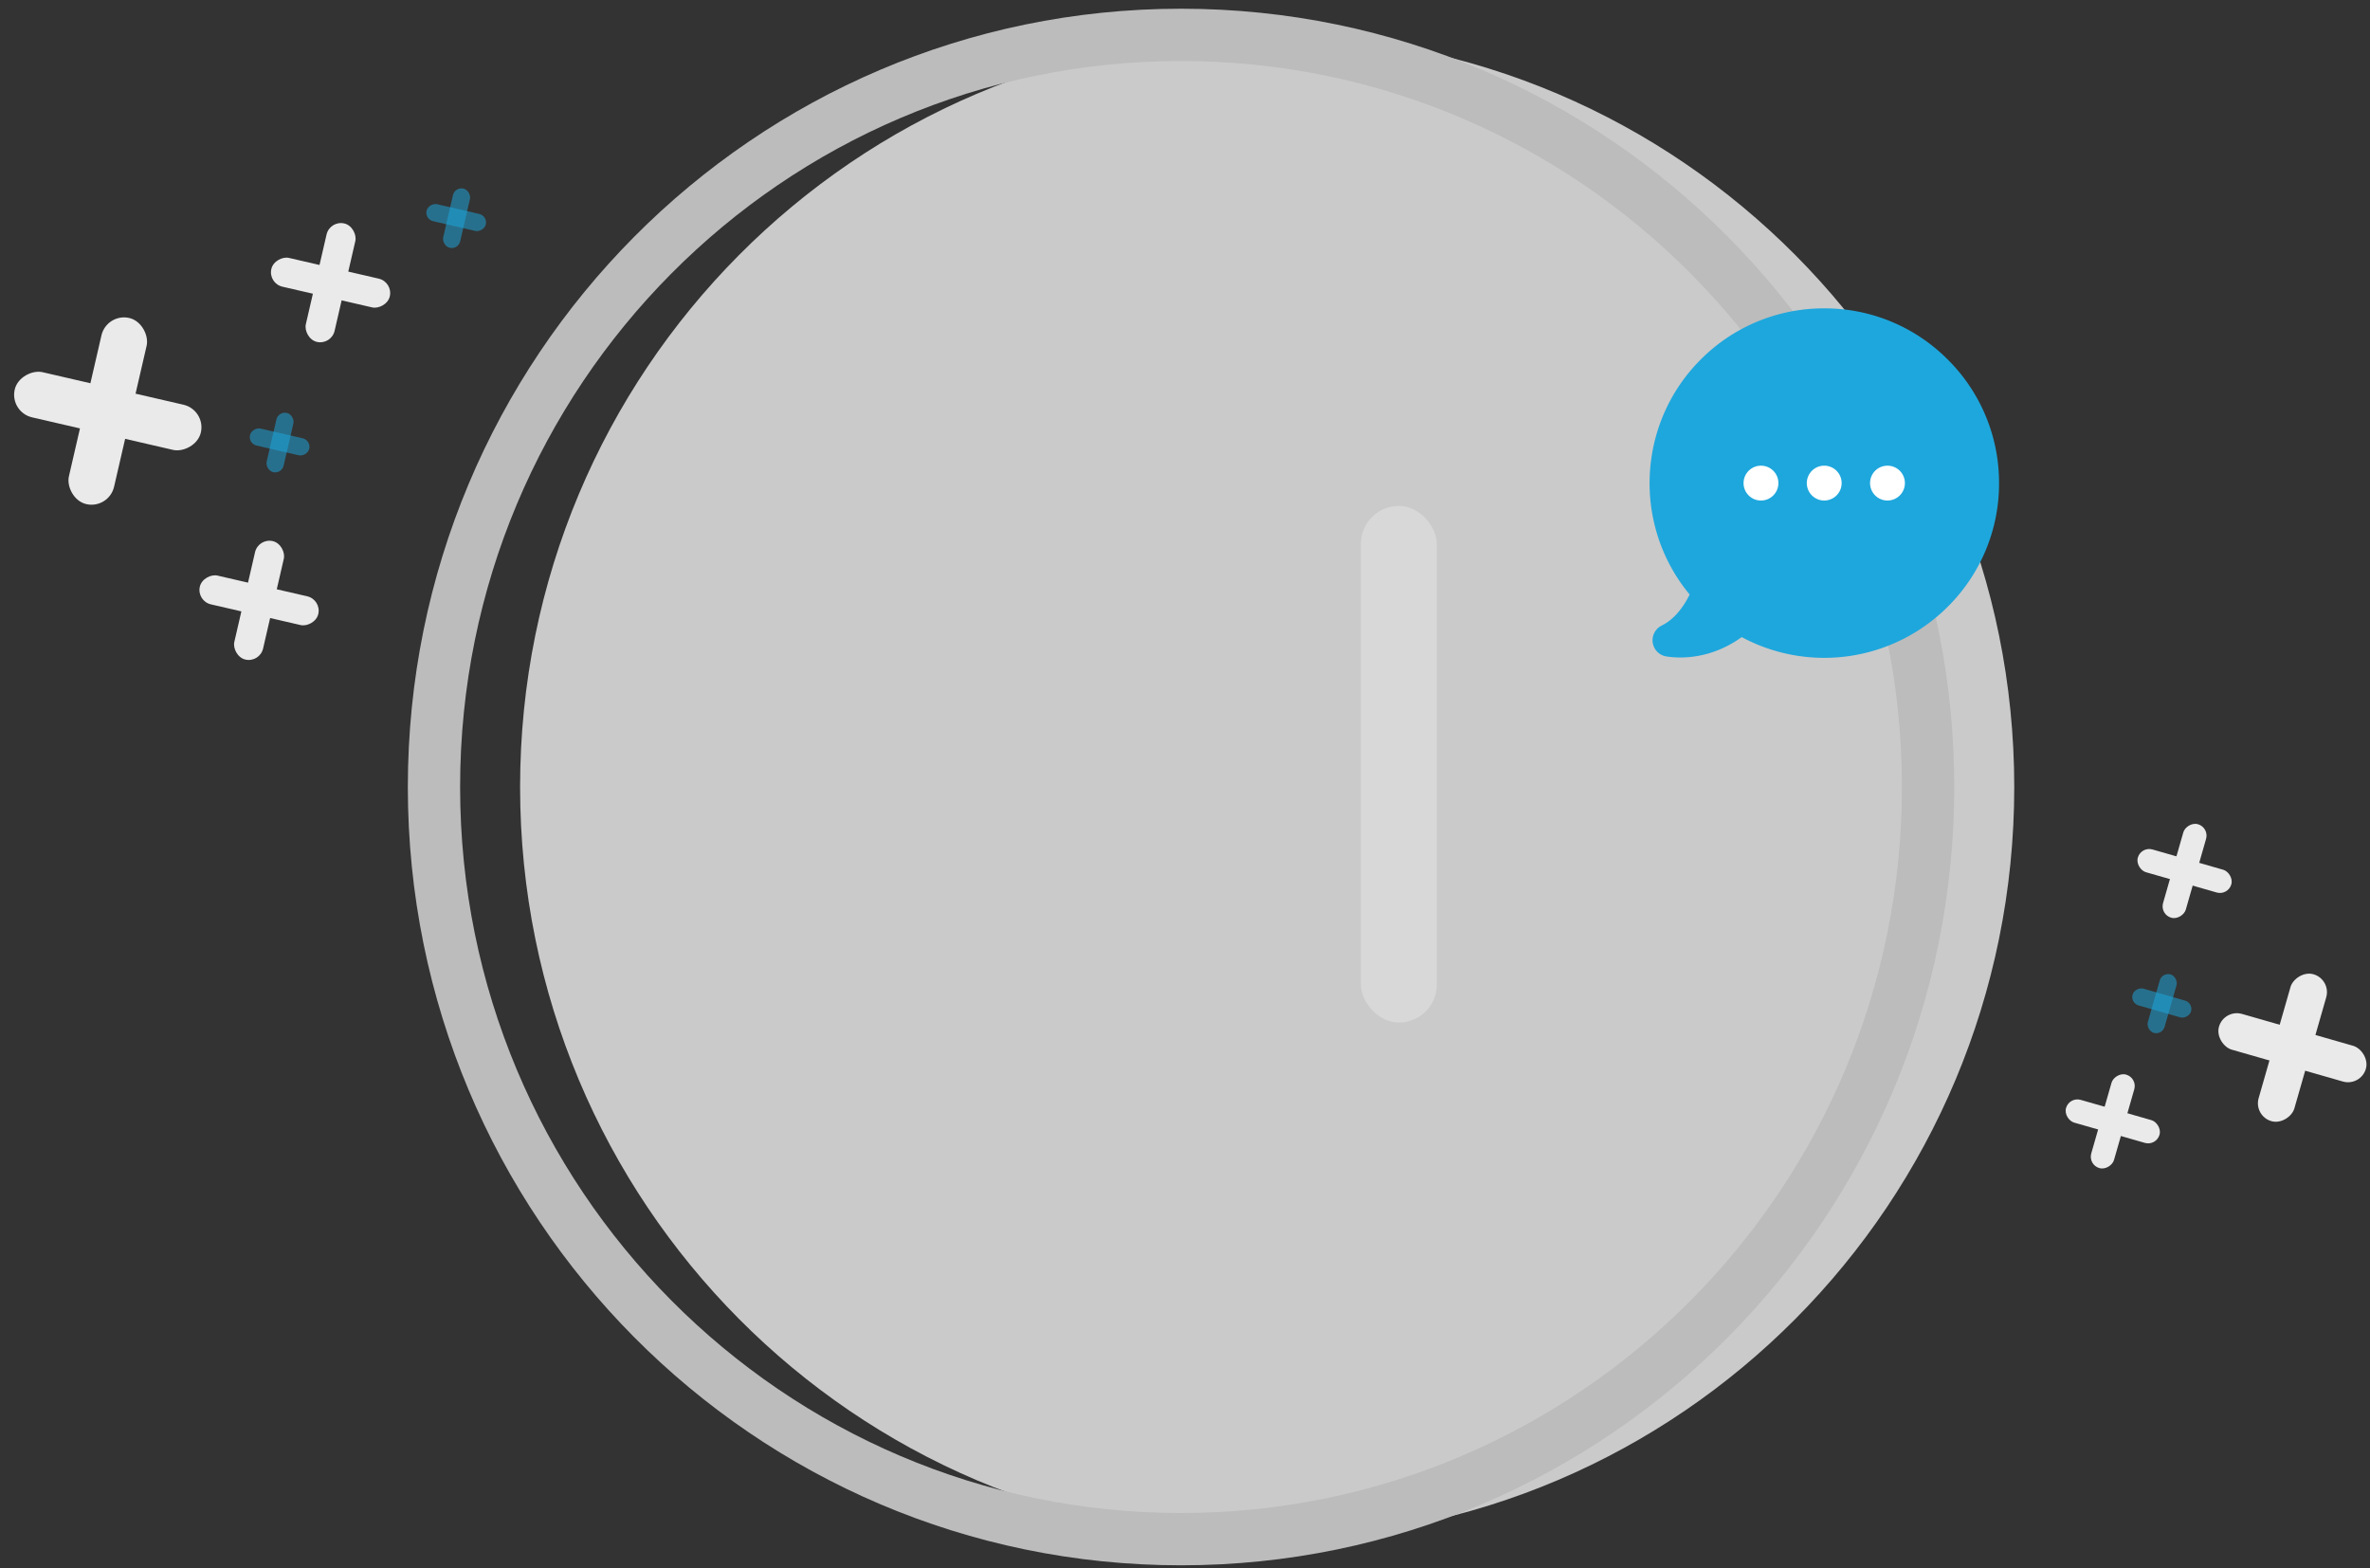 <svg xmlns="http://www.w3.org/2000/svg" width="136" height="90" viewBox="0 0 136 90">
    <rect x="0" y="0" width="136" height="90" fill="#333333" stroke="none"/>
    <g fill="none" fill-rule="evenodd">
        <g opacity=".837">
            <path fill="#E7E7E7" d="M72.716 88.323c23.676 0 42.87-19.324 42.87-43.161C115.585 21.324 96.391 2 72.715 2s-42.87 19.324-42.87 43.162c0 23.837 19.194 43.161 42.87 43.161z"/>
            <path stroke="#D6D6D6" stroke-width="3" d="M67.772 88.323c23.676 0 42.869-19.324 42.869-43.161C110.641 21.324 91.448 2 67.771 2 44.097 2 24.903 21.324 24.903 45.162c0 23.837 19.194 43.161 42.87 43.161z"/>
        </g>
        <g fill="#EAEAEA" transform="rotate(13 -73.357 15.241)">
            <rect width="2.66" height="10.962" x="4.693" rx="1.33"/>
            <rect width="2.66" height="10.962" x="4.693" rx="1.33" transform="rotate(-90 6.023 5.48)"/>
        </g>
        <g fill="#EAEAEA" transform="rotate(13 -44.52 76.67)">
            <rect width="1.693" height="6.976" x="2.898" rx=".846"/>
            <rect width="1.693" height="6.976" x="2.898" rx=".846" transform="rotate(-90 3.744 3.488)"/>
        </g>
        <g fill="#1EA7DD" fill-opacity=".53" transform="rotate(13 -94.702 74.828)">
            <rect width="1" height="3.488" x="1.61" rx=".5"/>
            <rect width="1" height="3.488" x="1.61" rx=".5" transform="rotate(-90 2.08 1.744)"/>
        </g>
        <g fill="#1EA7DD" fill-opacity=".53" transform="rotate(13 -33.139 112.852)">
            <rect width="1" height="3.488" x="1.61" rx=".5"/>
            <rect width="1" height="3.488" x="1.61" rx=".5" transform="rotate(-90 2.08 1.744)"/>
        </g>
        <g fill="#EAEAEA" transform="rotate(13 -126.569 67.777)">
            <rect width="1.693" height="6.976" x="2.898" rx=".846"/>
            <rect width="1.693" height="6.976" x="2.898" rx=".846" transform="rotate(-90 3.744 3.488)"/>
        </g>
        <g>
            <g fill="#EAEAEA">
                <g transform="scale(-1 1) rotate(-16 134.935 517.449)">
                    <rect width="2.133" height="8.769" x="3.764" rx="1.067"/>
                    <rect width="2.133" height="8.769" x="3.764" rx="1.067" transform="rotate(-90 4.831 4.385)"/>
                </g>
                <g transform="scale(-1 1) rotate(-16 106.619 482.444)">
                    <rect width="1.358" height="5.58" x="2.152" rx=".679"/>
                    <rect width="1.358" height="5.58" x="2.152" y=".002" rx=".679" transform="rotate(-90 2.83 2.792)"/>
                </g>
                <g transform="scale(-1 1) rotate(-16 159.798 474.97)">
                    <rect width="1.358" height="5.58" x="2.152" rx=".679"/>
                    <rect width="1.358" height="5.58" x="2.152" y=".002" rx=".679" transform="rotate(-90 2.83 2.792)"/>
                </g>
            </g>
            <g fill="#1EA7DD" fill-opacity=".53" transform="rotate(16 -135.601 463.578)">
                <rect width="1" height="3.488" x="1.61" rx=".5"/>
                <rect width="1" height="3.488" x="1.61" rx=".5" transform="rotate(-90 2.08 1.744)"/>
            </g>
        </g>
        <g>
            <g transform="translate(94.659 17.695)">
                <path fill="#1EA7DD" d="M17.112 2.938A9.955 9.955 0 0 0 10.022 0a9.955 9.955 0 0 0-7.089 2.938C-.73 6.602-.984 12.465 2.301 16.421c-.322.649-.839 1.404-1.606 1.781a.94.94 0 0 0 .271 1.772c.19.03.462.06.793.06.886 0 2.192-.208 3.527-1.17a10.026 10.026 0 0 0 11.83-1.747 9.955 9.955 0 0 0 2.938-7.09 9.959 9.959 0 0 0-2.942-7.089z"/>
                <circle cx="10.022" cy="10.027" r="1" fill="#FFF"/>
                <circle cx="13.652" cy="10.027" r="1" fill="#FFF"/>
                <circle cx="6.393" cy="10.027" r="1" fill="#FFF"/>
            </g>
        </g>
        <g transform="translate(45.83 26.415)">
            <path fill="#CACACA" d="M38.67 8.846V4.35A4.355 4.355 0 0 0 34.318 0a4.358 4.358 0 0 0-4.215 3.274 26.666 26.666 0 0 1-16.086 5.427H8.7C3.903 8.7 0 12.604 0 17.4c0 4.133 2.897 7.602 6.767 8.484v14.234a4.355 4.355 0 0 0 4.35 4.35 4.355 4.355 0 0 0 4.35-4.35V26.143a26.68 26.68 0 0 1 14.637 5.385 4.358 4.358 0 0 0 4.215 3.274 4.355 4.355 0 0 0 4.35-4.35v-7.396c3.306-.674 5.8-3.604 5.8-7.105 0-3.501-2.494-6.43-5.8-7.105zM12.567 40.12c0 .8-.651 1.45-1.45 1.45-.8 0-1.45-.65-1.45-1.45V26.102h2.9v14.017zm0-16.918H8.7a5.807 5.807 0 0 1-5.8-5.8c0-3.198 2.601-5.8 5.8-5.8h3.867v11.6zm17.4 4.695a29.618 29.618 0 0 0-14.5-4.658V11.565a29.618 29.618 0 0 0 14.5-4.659v20.99zm5.8 2.556c0 .8-.65 1.45-1.45 1.45-.799 0-1.45-.65-1.45-1.45V4.35c0-.8.651-1.45 1.45-1.45.8 0 1.45.65 1.45 1.45v26.102zm2.901-10.4V11.85a4.357 4.357 0 0 1 2.9 4.1 4.357 4.357 0 0 1-2.9 4.102z"/>
            <rect width="4.36" height="29.646" x="32.262" y="2.616" fill="#D8D8D8" rx="2.18"/>
        </g>
    </g>
</svg>
